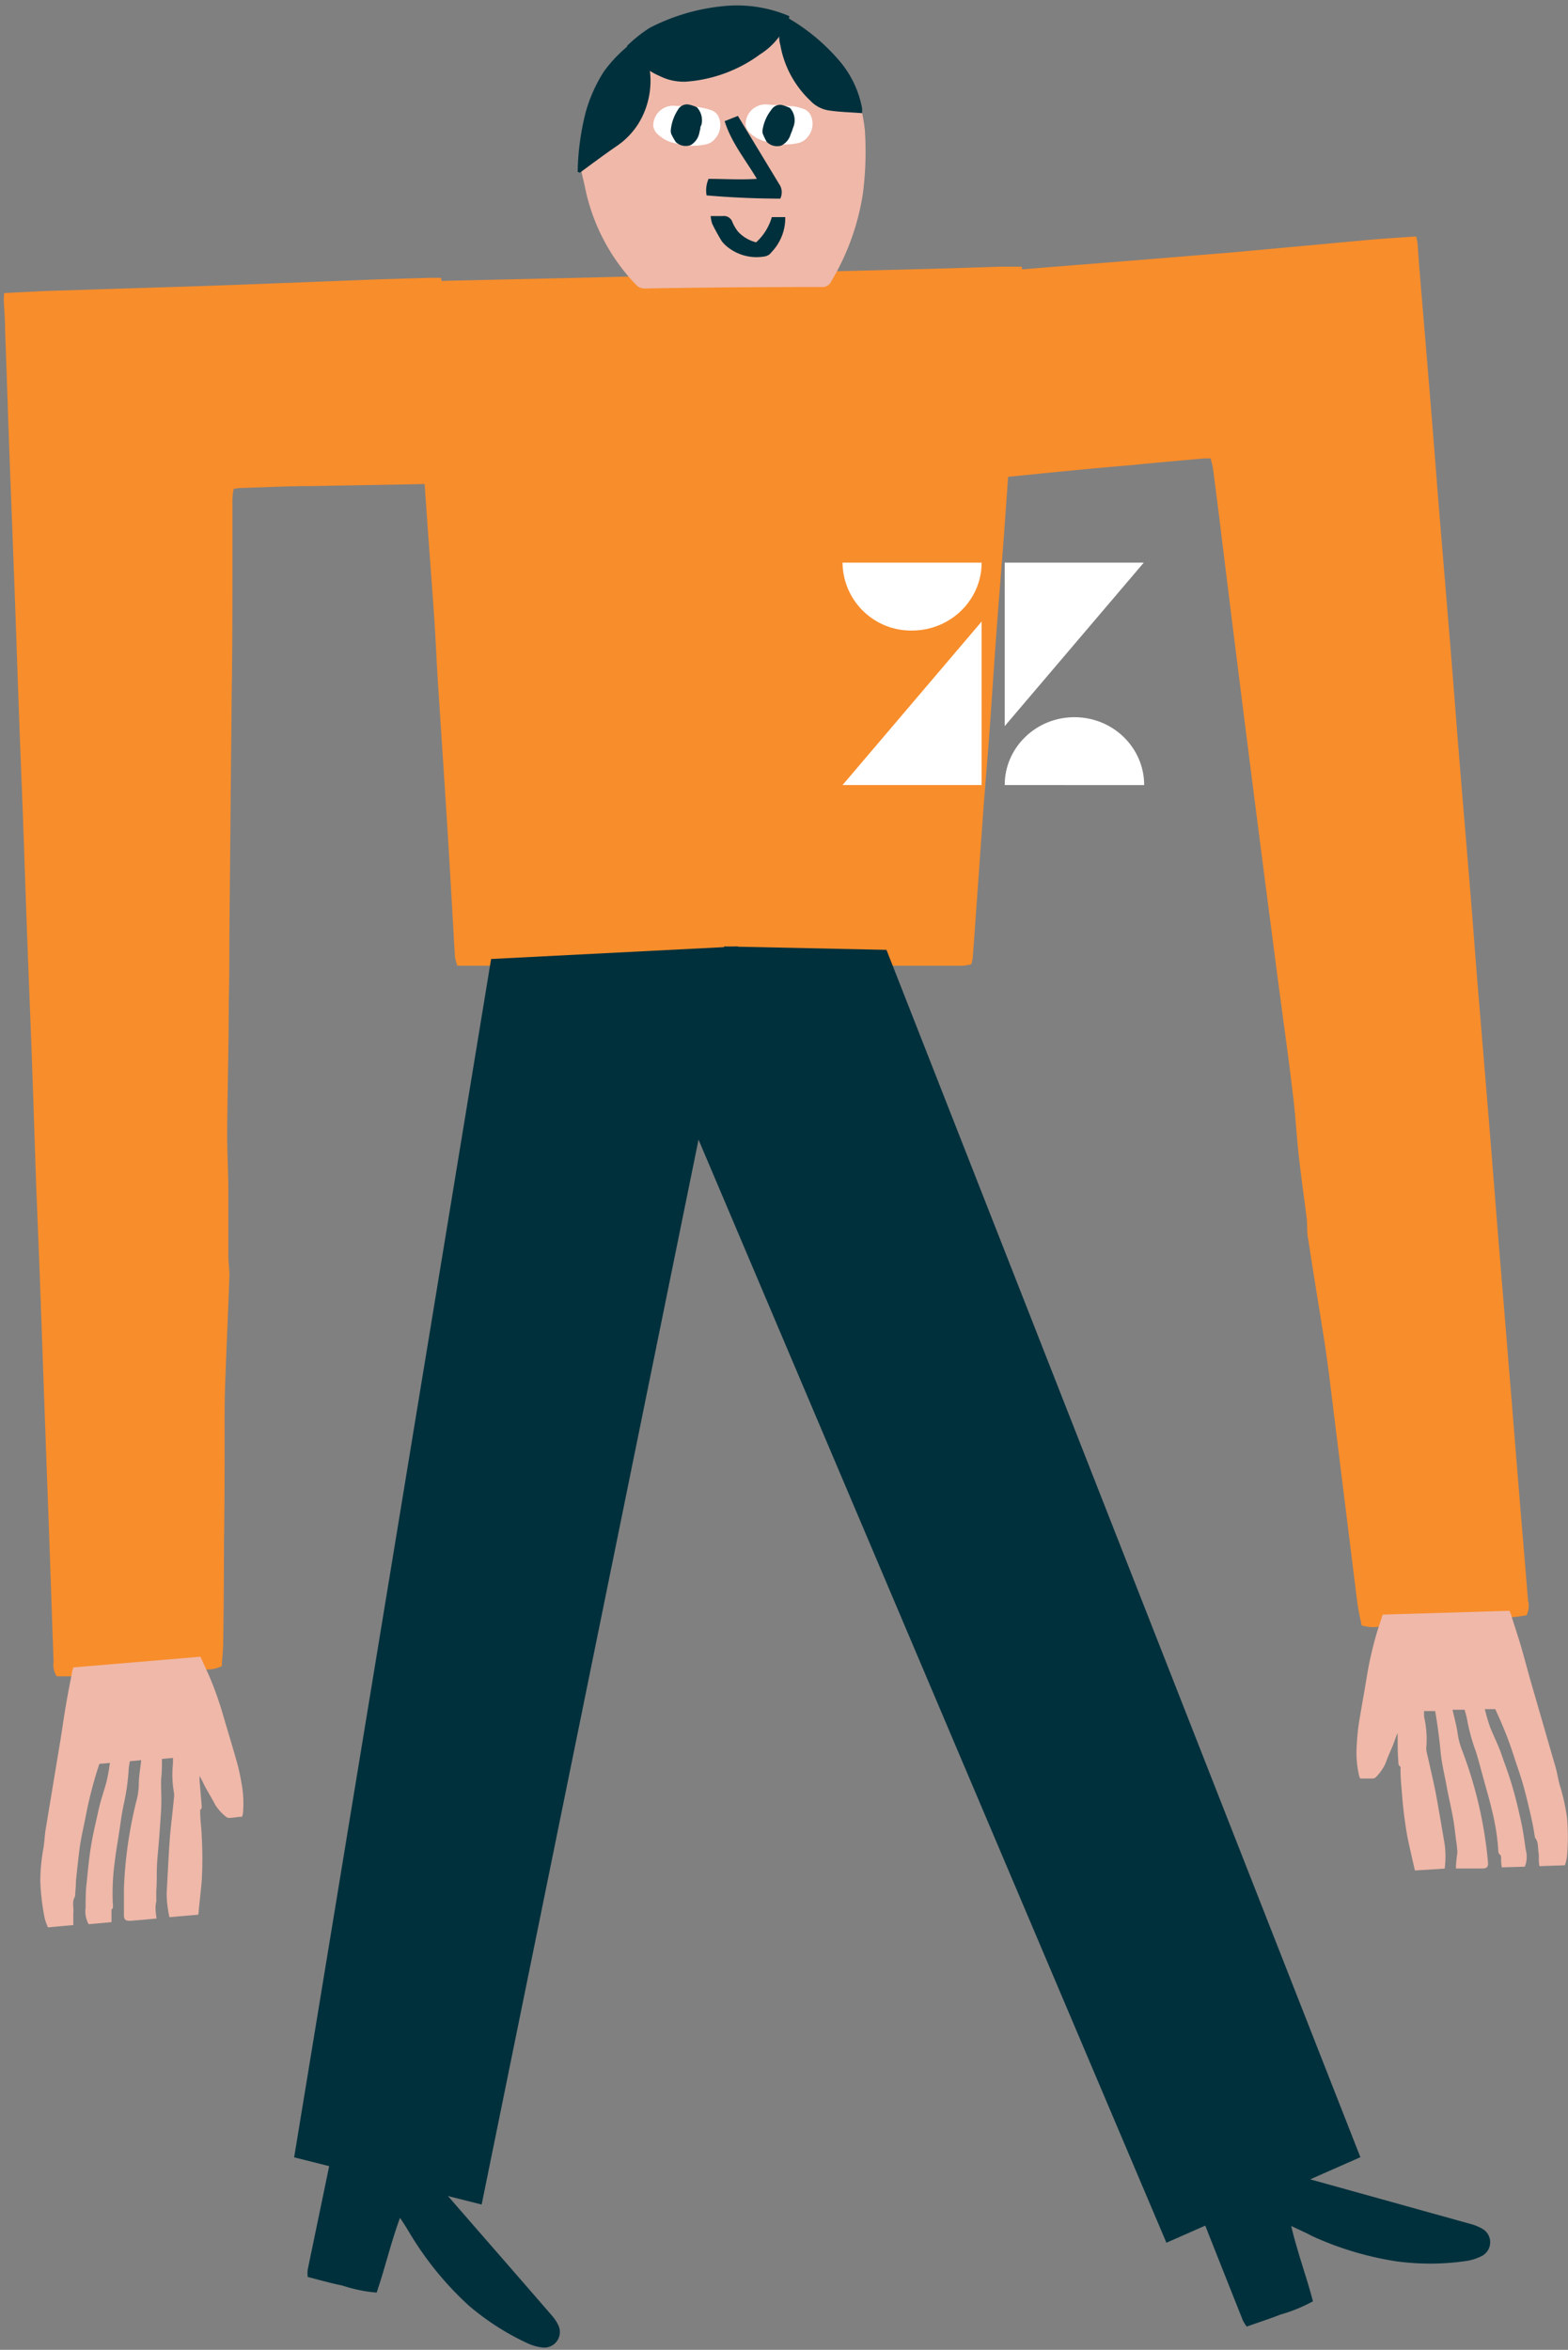<svg xmlns="http://www.w3.org/2000/svg" xmlns:xlink="http://www.w3.org/1999/xlink" width="237" height="355" viewBox="0 0 237 355"><rect x="0" y="0" width="237" height="355" fill="#808080" stroke="none"/><defs><path id="5jkka" d="M249.52 258.61l-5.35-.2-19.8-.45c-5.86-.13-11.7-.3-17.56-.44l-17.34-.44-18.01-.46c-3.65-.1-7.12-.22-10.66-.33h-3.23a8.7 8.7 0 0 0-.17 1.57c.15 2.22.31 4.45.5 6.66.36 4.83.74 9.64 1.09 14.45.36 5.1.71 10.23 1.08 15.34.36 5.1.78 10.07 1.16 15.1.39 5.04.7 9.94 1.05 14.9.34 4.96.78 9.91 1.15 14.89l1 14c.18 2.52.35 5.02.55 7.55.04.32.12.64.24.95.42.1.84.16 1.27.2h76.38c.16-.44.29-.9.37-1.35.33-5.64.64-11.27.98-16.9.51-8.24 1.06-16.47 1.6-24.68.2-3.26.34-6.54.56-9.8.38-5.48.82-11.1 1.2-16.66.24-3.25.46-6.51.64-9.78.35-6.46.66-12.81.99-19.36.07-1.5.18-2.98.3-4.76z"/><path id="5jkkb" d="M202.37 309.9v24.7h-21.02z"/><path id="5jkkc" d="M202.37 301c0 5.67-4.72 10.26-10.54 10.26A10.35 10.35 0 0 1 181.35 301z"/><path id="5jkkd" d="M205.86 334.6c0-5.66 4.72-10.25 10.54-10.25 5.82 0 10.54 4.59 10.54 10.26z"/><path id="5jkke" d="M205.86 325.7V301h21.02z"/><path id="5jkkf" d="M251.54 551.05c1.44 3.97 2.28 7.65 3.53 11.3 1.76-.14 3.5-.5 5.18-1.06 1.74-.35 3.44-.84 5.24-1.3.04-.37.04-.74 0-1.11l-3.48-16.76c0-.22-.15-.42-.26-.75-.42.01-.84.05-1.26.1l-12.12 2.75c-.87.2-1.65.68-2.2 1.38-5.82 6.71-11.68 13.4-17.5 20.12-.45.5-.82 1.05-1.1 1.65a2.36 2.36 0 0 0 2.52 3.27c.73-.09 1.45-.3 2.11-.6a38.57 38.57 0 0 0 8.97-5.75c3.28-3 6.13-6.44 8.48-10.22.54-.86 1.02-1.74 1.9-3.02zm-134.7 1.24c-.98 4.12-2.32 7.65-3.29 11.38 1.56.85 3.2 1.52 4.9 2 1.64.65 3.34 1.18 5.11 1.82a6 6 0 0 0 .59-.95c2.11-5.3 4.22-10.6 6.31-15.91 0-.2.11-.44.2-.75a9.25 9.25 0 0 0-1.11-.63c-3.87-1.46-7.76-2.9-11.63-4.39-.83-.29-1.74-.29-2.58 0L89.67 552c-.64.17-1.25.43-1.82.77a2.34 2.34 0 0 0 .29 4.11c.67.33 1.38.56 2.12.68 3.54.53 7.13.55 10.68.07a47.94 47.94 0 0 0 12.78-3.84c.8-.44 1.82-.88 3.12-1.5z"/><path id="5jkkg" d="M224.37 240.94l-2.92-2.5a19.91 19.91 0 0 1-4.73-5.7 8.47 8.47 0 0 1-.77-2.92c-.21-1.58-.27-3.15-.42-4.87a9.44 9.44 0 0 1-7.58 2.54 27.93 27.93 0 0 1-5.78-1.44 35.5 35.5 0 0 1-4.06-2.1 13.37 13.37 0 0 1-3.06-2.57c-.2-.18-.44-.34-.66-.51-.51 1.4-.99 2.76-1.48 4.08a12.46 12.46 0 0 1-2.74 4.15 4.52 4.52 0 0 1-3.01 1.47 1.18 1.18 0 0 0-.37 0c-1.17.4-2.43.49-3.65.25-.29-.02-.58-.02-.88 0-.48 1.58-.8 3.2-.98 4.83-.22 3.21-.11 6.44.3 9.62a36.62 36.62 0 0 0 4.78 13.24c.24.54.77.87 1.35.85 8.92 0 17.85.07 26.8.22.53.03 1.05-.2 1.4-.6a29.78 29.78 0 0 0 7.48-13.81c.3-1.43.63-2.8.98-4.23z"/><path id="5jkkh" d="M217.26 222.97a21.39 21.39 0 0 0-3.42-2.74 30.65 30.65 0 0 0-10.95-3.28 20.21 20.21 0 0 0-10.06 1.43.37.37 0 0 0-.15.15 10.59 10.59 0 0 0 4.42 5.67 21.49 21.49 0 0 0 11.26 4.14 8.22 8.22 0 0 0 3.99-.88 10.2 10.2 0 0 0 4.9-4.49z"/><path id="5jkki" d="M194.07 218.24c-.64.3-1.13.44-1.55.7a29.9 29.9 0 0 0-7.3 6.14 15.38 15.38 0 0 0-3.53 7.32v.7c1.83-.15 3.54-.17 5.24-.45 1-.2 1.93-.72 2.63-1.48a15.16 15.16 0 0 0 4.5-8.41c.1-.3.14-.62.16-.93.03-1.1-.06-2.22-.15-3.59zm30.62 23.73a39.24 39.24 0 0 0-1.17-8.84 22.49 22.49 0 0 0-2.8-6.33 20.67 20.67 0 0 0-5.01-4.88c-.56.7-1.01 1.46-1.36 2.28-1.2 3.48-.78 7.31 1.14 10.45a11.37 11.37 0 0 0 3.2 3.35c1.93 1.32 3.77 2.7 5.65 4.08l.35-.11z"/><path id="5jkkj" d="M193.31 248.8h2.03a8.27 8.27 0 0 0 2.37 3.81 5.58 5.58 0 0 0 2.76-1.64c.32-.42.59-.87.8-1.34.18-.65.81-1.07 1.48-.99h1.83c-.03.4-.1.78-.22 1.15-.42.88-.9 1.72-1.4 2.57-.21.3-.46.56-.74.8a7.02 7.02 0 0 1-5.91 1.56 1.52 1.52 0 0 1-.9-.6 7.45 7.45 0 0 1-2.1-5.31zm.75-2.8a2.2 2.2 0 0 1 0-1.91l6.41-10.58 2 .79c-1 3.23-3.11 5.76-4.87 8.72 2.54.17 4.93 0 7.3 0 .35.8.45 1.66.3 2.5-3.7.32-7.42.48-11.14.49z"/><path id="5jkkk" d="M209.84 232a3.01 3.01 0 0 1 3.42 3.09 2.25 2.25 0 0 1-.92 1.4c-.65.56-1.42.95-2.26 1.12a9.77 9.77 0 0 1-4.71.22 2.45 2.45 0 0 1-1.54-.98 3.08 3.08 0 0 1-.53-2.99c.2-.62.7-1.09 1.34-1.26.47-.16.95-.27 1.44-.35 1.26-.25 2.6-.25 3.76-.25z"/><path id="5jkkl" d="M206.14 235.42c0-.16 0-.33-.13-.47-.28-.97-.03-2.01.66-2.75a5.76 5.76 0 0 1 1.31-.42c.64-.07 1.26.25 1.56.82.6.92.97 1.97 1.07 3.06.02.22-.01.44-.1.64-.2.42-.42.81-.68 1.19a2.2 2.2 0 0 1-2.25.42 2.76 2.76 0 0 1-1.28-1.83l-.16-.68v.02z"/><path id="5jkkm" d="M195.9 231.8a3.01 3.01 0 0 1 3.4 3.11 2.32 2.32 0 0 1-.89 1.39c-.65.55-1.43.93-2.26 1.11a9.62 9.62 0 0 1-4.73.22 2.54 2.54 0 0 1-1.53-.98 3.04 3.04 0 0 1-.53-2.97c.2-.62.7-1.1 1.33-1.28.47-.16.96-.28 1.46-.35 1.19-.05 2.45-.16 3.74-.25z"/><path id="5jkkn" d="M192.24 235.66c-.04-.17-.1-.33-.16-.48-.36-.94-.2-2 .44-2.78.09-.1.2-.17.32-.2.3-.13.62-.24.94-.33.63-.13 1.27.15 1.62.7a6.57 6.57 0 0 1 1.32 2.94c.05.22.05.44 0 .66-.17.42-.37.84-.59 1.24a2.2 2.2 0 0 1-2.2.59 2.72 2.72 0 0 1-1.43-1.69l-.26-.65z"/><path id="5jkko" d="M311.38 260.27c-2.66-.12-5.1-.27-7.54-.35l-20.08-.63c-4.08-.13-8.16-.28-12.24-.44l-17.1-.66-7.4-.22h-1.66a14 14 0 0 0-.4 1.83c-.25 5.2-.47 10.39-.68 15.58-.15 3.19-.31 6.37-.42 9.57v3.88c.5.12 1.02.2 1.53.24 6.47.15 12.91.24 19.36.36 3.65 0 7.3.19 10.96.3.33.02.66.07.98.14.09.5.15 1 .18 1.5v9.37c0 6.68 0 13.37.11 20.12l.35 36.77c0 3.2 0 6.39.09 9.6 0 6.69.2 13.36.24 20.11 0 2.9-.17 5.78-.18 8.68v9.78c0 1.03-.19 2.05-.15 3.08.18 5.26.44 10.53.62 15.8.1 2.3.1 4.61.1 6.92 0 5.94 0 11.89.1 17.83 0 4.88.04 9.76.11 14.64 0 1.19.15 2.38.22 3.66.8.36 1.7.53 2.57.5l14 .69 5.98.32h2.4c.42-.65.58-1.44.47-2.2.23-6.08.42-12.17.64-18.3l.63-17.14.7-19.6c.2-5.65.44-11.28.66-16.92.23-6.53.43-13.06.67-19.59.2-5.49.44-11.14.64-16.7.26-6.53.46-13.06.7-19.6.21-5.63.45-11.28.65-16.92.24-6.53.44-13.06.7-19.59.2-5.65.43-11.29.64-16.92.25-6.62.45-13.23.7-19.83 0-1.48.12-2.97.2-4.45 0-.38-.03-.67-.05-1.2z"/><path id="5jkkp" d="M288.34 505.84l2.04.19 1.96.16c.67 0 .93-.16.93-.9v-3.98a64.4 64.4 0 0 0-1.86-13.12 10.4 10.4 0 0 1-.39-2.62c0-1.19-.23-2.4-.36-3.65l1.71.16c.1.46.16.93.19 1.4.11 1.67.35 3.32.7 4.95.36 1.59.54 3.22.8 4.83.25 1.6.45 2.7.6 4.08.29 2.06.38 4.14.29 6.22 0 .33-.15.67.2.93v1.9l3.45.31a4 4 0 0 0 .46-2.5c0-1.28 0-2.56-.17-3.83-.18-1.93-.38-3.9-.7-5.81-.34-1.93-.72-3.43-1.09-5.13-.3-1.42-.8-2.78-1.18-4.17-.23-.96-.4-1.94-.53-2.92l1.59.14c.87 2.62 1.57 5.3 2.08 8.01.3 1.52.66 3.02.88 4.56.21 1.53.4 3.42.58 5.12 0 .77.1 1.56.13 2.34.53.77.16 1.69.27 2.53v1.79l3.83.35c.21-.45.38-.93.5-1.41.38-1.87.6-3.77.66-5.67a28.37 28.37 0 0 0-.43-4.65c-.2-1-.21-2.05-.38-3.07l-2.15-12.99c-.31-1.83-.57-3.8-.9-5.7-.32-1.91-.65-3.5-.98-5.26a5.5 5.5 0 0 0-.17-.53l-19.19-1.61-1.22 2.65a51.78 51.78 0 0 0-2.16 5.99c-.65 2.25-1.35 4.5-1.99 6.77-.34 1.13-.6 2.28-.8 3.45-.32 1.58-.41 3.2-.26 4.81.03.18.08.35.13.51.6 0 1.22.14 1.83.17.2.03.41-.03.58-.15a7.79 7.79 0 0 0 1.65-1.82c.47-.94 1.04-1.83 1.53-2.75.27-.51.51-1.08.84-1.61v.64l-.3 3.55c0 .33-.16.7.2.91v.33c0 1.23-.2 2.47-.23 3.66a59.77 59.77 0 0 0 0 6.77c.15 1.69.35 3.37.51 5.09l4.37.38c.27-1.2.42-2.43.42-3.66-.15-2.69-.28-5.38-.46-8.05-.17-2.1-.44-4.19-.64-6.27a2.72 2.72 0 0 1 0-.86c.26-1.45.3-2.92.15-4.37v-.85l1.66.15c0 .9 0 1.83.09 2.7.1.89 0 2.33 0 3.48 0 1.83.2 3.66.31 5.5.1 1.44.27 2.87.35 4.3.07 1.45 0 2.43.09 3.67.03.6.03 1.22 0 1.83.24.88.1 1.68-.02 2.63z"/><path id="5jkkq" d="M178.01 359.5l-71.63 182.4 29.32 12.92 72.71-171.34-5.88-24.5"/><path id="5jkkr" d="M237.77 360.88l29.77 181.04-28.34 7.13-38.73-190.07"/><path id="5jkks" d="M97.93 251.72c2.64.18 5.09.33 7.52.55l19.94 1.83 12.18 1 17.07 1.36c2.52.2 5.02.44 7.54.68.51 0 1.02.1 1.64.18.11.6.18 1.21.19 1.83-.37 5.18-.77 10.35-1.15 15.55-.22 3.18-.44 6.36-.7 9.55-.1 1.24-.29 2.49-.45 3.84-.53.03-1.05.03-1.57 0-6.41-.64-12.79-1.3-19.27-1.83-3.65-.37-7.3-.68-10.84-1h-1c-.15.47-.27.95-.36 1.44-.41 3.1-.8 6.2-1.18 9.31-.82 6.62-1.63 13.26-2.47 19.9a7829.28 7829.28 0 0 1-5.9 46c-.85 6.64-1.82 13.26-2.59 19.88-.35 2.87-.5 5.76-.82 8.64-.35 3.23-.82 6.45-1.22 9.7-.11 1.01 0 2.06-.22 3.08-.8 5.22-1.66 10.41-2.48 15.61a223.8 223.8 0 0 0-.92 6.84l-2.19 17.7-1.82 14.64c-.15 1.17-.42 2.33-.66 3.55-.85.27-1.74.34-2.61.2l-13.97-1.08c-2.01-.12-4-.21-6-.36-.8 0-1.6-.18-2.36-.28-.34-.7-.42-1.5-.22-2.24.49-6.08 1.02-12.13 1.51-18.3.48-5.7.91-11.4 1.4-17.1.52-6.52 1.07-13.03 1.6-19.54l1.35-16.89 1.62-19.54c.46-5.48.86-11.1 1.32-16.64.53-6.52 1.1-13.05 1.62-19.56.46-5.62.88-11.25 1.34-16.87l1.62-19.55c.46-5.62.88-11.25 1.35-16.89.53-6.58 1.1-13.17 1.64-19.76.13-1.48.22-2.96.33-4.44.02-.16.1-.46.19-.99z"/><path id="5jkkt" d="M91.94 498.28h-4.02c-.68 0-.9-.27-.82-1a63.36 63.36 0 0 1 3.87-16.76c.33-.83.57-1.69.7-2.56.16-1.2.49-2.35.78-3.66h-1.83c-.1.46-.27.91-.35 1.39-.3 1.63-.73 3.24-1.3 4.8-.5 1.54-.89 3.14-1.33 4.71-.43 1.57-.76 2.65-1.07 3.99a34.61 34.61 0 0 0-1.02 6.15c0 .32 0 .7-.31.9-.1 0-.11.28-.13.45 0 .46 0 .91-.11 1.42l-3.47-.1c-.33-.8-.38-1.7-.15-2.53.19-1.26.35-2.54.6-3.77.4-1.83.84-3.82 1.4-5.7.54-1.89 1.1-3.3 1.67-4.96.48-1.37 1.12-2.65 1.68-4 .33-.93.61-1.88.84-2.84H86a58.02 58.02 0 0 0-3.01 7.7c-.5 1.46-1 2.92-1.4 4.42-.4 1.5-.83 3.33-1.2 5.02-.16.77-.27 1.53-.41 2.3-.6.72-.37 1.65-.57 2.47v.68c0 .22 0 .73-.1 1.13l-3.84-.13a6.63 6.63 0 0 1-.33-1.44c-.16-1.9-.16-3.82 0-5.72.21-1.54.54-3.06.98-4.54.33-1 .46-2.03.73-3.02l3.66-12.64c.53-1.83 1-3.66 1.53-5.5.53-1.82 1.08-3.4 1.6-5.1l.22-.49 19.14.57c.28.88.62 1.83.9 2.76.6 2.04 1.08 4.1 1.44 6.2.38 2.33.8 4.65 1.19 6.97.2 1.16.32 2.34.38 3.51a15.7 15.7 0 0 1-.31 4.81c-.05.18-.11.35-.19.52h-1.82a.78.78 0 0 1-.57-.22 7.32 7.32 0 0 1-1.42-2.03c-.35-1-.8-1.94-1.19-2.91-.22-.55-.38-1.13-.66-1.7v.62c0 1.19 0 2.38-.1 3.57 0 .33 0 .71-.33.9a.48.48 0 0 0 0 .3c0 1.25-.11 2.47-.22 3.66a63.26 63.26 0 0 1-.84 6.7c-.35 1.66-.73 3.3-1.12 5l-4.5-.28a14.31 14.31 0 0 1 0-3.66c.45-2.65.89-5.29 1.38-7.92.42-2.07.91-4.12 1.37-6.17a2.6 2.6 0 0 0 0-.86 15.4 15.4 0 0 1 .37-4.37v-.82h-1.68a76.43 76.43 0 0 0-.82 6.13c-.17 1.82-.64 3.65-.96 5.48-.27 1.41-.6 2.82-.87 4.25-.27 1.43-.35 2.4-.51 3.66-.1.6-.17 1.21-.2 1.83.09.67.2 1.4.22 2.43z"/></defs><g><g transform="matrix(-1 0 0 1 312 -216)"><g><use fill="#f88d2b" xlink:href="#5jkka"/></g><g transform="matrix(-1 0 0 1 366 0)"><g><g><use fill="#fff" xlink:href="#5jkkb"/></g><g><use fill="#fff" xlink:href="#5jkkc"/></g><g><use fill="#fff" xlink:href="#5jkkd"/></g><g><use fill="#fff" xlink:href="#5jkke"/></g></g></g><g><use fill="#00303c" xlink:href="#5jkkf"/></g><g><use fill="#efb8a9" xlink:href="#5jkkg"/></g><g><use fill="#00303c" xlink:href="#5jkkh"/></g><g><use fill="#00303c" xlink:href="#5jkki"/></g><g><use fill="#00303c" xlink:href="#5jkkj"/></g><g><use fill="#fff" xlink:href="#5jkkk"/></g><g><use fill="#00303c" xlink:href="#5jkkl"/></g><g><use fill="#fff" xlink:href="#5jkkm"/></g><g><use fill="#00303c" xlink:href="#5jkkn"/></g><g><use fill="#f88d2b" xlink:href="#5jkko"/></g><g><use fill="#efb8a9" xlink:href="#5jkkp"/></g><g><use fill="#00303c" xlink:href="#5jkkq"/></g><g><use fill="#00303c" xlink:href="#5jkkr"/></g><g><use fill="#f88d2b" xlink:href="#5jkks"/></g><g><use fill="#efb8a9" xlink:href="#5jkkt"/></g></g></g></svg>